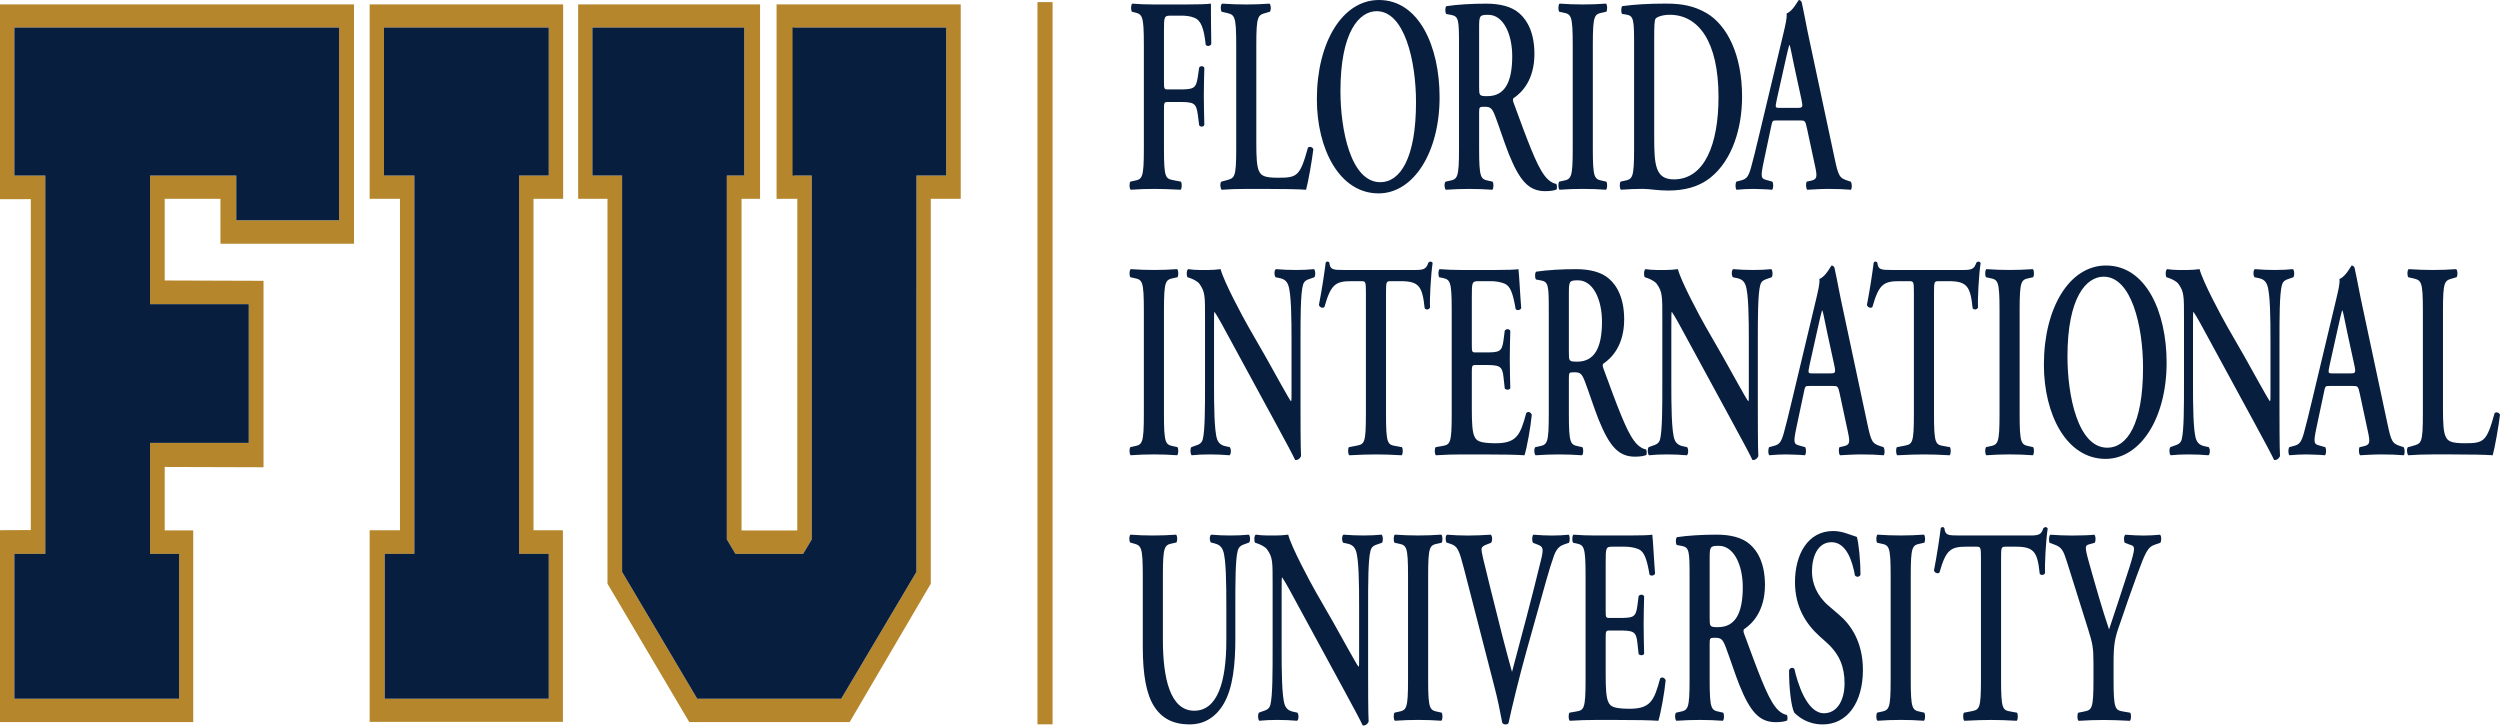 <svg width="317" height="92" viewBox="0 0 317 92" fill="none" xmlns="http://www.w3.org/2000/svg">
<path d="M131.551 0.267H133.467V91.845H131.551V0.267Z" fill="#B6862C"/>
<path d="M1.82 3.49H42.997V27.934H29.958V22.259H19.025V38.568H31.541V56.157H19.025V70.227H22.711V88.598H1.82V70.227H5.744V22.259H1.82V3.49V3.49ZM0 25.261L3.905 25.252V67.208L0 67.229V91.554H24.502V67.252H20.885V59.21L33.415 59.248V35.606L20.885 35.564V25.204H27.953V30.903H44.886V0.555H0V25.261V25.261ZM48.69 3.49H69.58V22.259H65.817V70.227H69.58V88.598H48.776V70.227H52.539V22.259H48.69V3.49V3.49ZM46.872 25.204H50.716V67.241H46.872V91.534H71.374V67.241H67.65V25.204H71.405V0.555H46.872V25.204V25.204ZM119.97 22.259H116.21L116.202 72.519L106.668 88.598H88.404L78.88 72.519V22.259H75.114V3.49H94.371V22.259H92.162V68.41L92.164 68.4L93.252 70.227H101.829H101.834L102.928 68.394V22.259H100.719V3.49H119.97V22.259V22.259ZM98.468 0.555V25.214L101.098 25.204L101.093 67.261H94.026V25.209H96.375V0.555H73.311V25.204H77.029V74.012L87.399 91.561H107.735L118.025 74.012V25.204H121.82V0.555H98.468V0.555Z" fill="#B6862C"/>
<path d="M100.497 22.261H102.929V68.396L101.835 70.228H101.829H93.254L92.165 68.402L92.162 68.411V22.261H94.371V3.491H75.114V22.261H78.881V72.52L88.405 88.599H106.668L116.202 72.52L116.21 22.261H119.971V3.491H100.497V22.261V22.261Z" fill="#081E3F"/>
<path d="M69.581 3.49H48.69V22.259H52.539V70.227H48.776V88.598H69.581V70.227H65.818V22.259H69.581V3.49V3.49Z" fill="#081E3F"/>
<path d="M1.82 22.261H5.744V70.228H1.82V88.599H22.711V70.228H19.025V56.158H31.541V38.569H19.025V22.261H29.958V27.935H42.997V3.491H1.82V22.261V22.261Z" fill="#081E3F"/>
<path d="M150.447 0.566C151.854 0.566 153.085 0.53 153.547 0.46C153.547 1.239 153.547 3.897 153.591 5.563C153.503 5.846 153.107 5.917 152.887 5.704C152.667 3.649 152.316 2.621 151.48 2.267C150.888 2.019 150.337 1.983 149.634 1.983H148.514C147.591 1.983 147.591 2.054 147.591 4.039V10.382C147.591 11.268 147.612 11.339 148.117 11.339H149.414C151.327 11.339 151.656 11.268 151.876 9.779L152.052 8.574C152.184 8.327 152.601 8.327 152.711 8.61C152.689 9.532 152.645 10.842 152.645 12.153C152.645 13.464 152.689 14.74 152.711 15.839C152.601 16.122 152.184 16.122 152.052 15.874L151.876 14.492C151.678 13.004 151.327 12.933 149.414 12.933H148.117C147.612 12.933 147.591 13.004 147.591 13.889V18.851C147.591 22.607 147.788 22.643 148.822 22.855L149.745 23.032C149.898 23.28 149.876 23.917 149.7 24.06C148.293 23.989 147.305 23.954 146.338 23.954C145.37 23.954 144.382 23.989 143.37 24.06C143.195 23.917 143.173 23.28 143.326 23.032L143.81 22.926C144.843 22.713 145.041 22.607 145.041 18.851V5.669C145.041 1.913 144.843 1.806 143.81 1.558L143.524 1.487C143.37 1.239 143.392 0.601 143.568 0.46C144.337 0.53 145.327 0.566 146.294 0.566H150.447V0.566Z" fill="#081E3F"/>
<path d="M159.301 18.108C159.301 19.88 159.346 21.155 159.675 21.758C159.939 22.254 160.29 22.537 162.049 22.537C164.489 22.537 164.84 22.36 165.851 18.71C166.071 18.533 166.422 18.639 166.532 18.923C166.357 20.411 165.873 23.105 165.61 24.061C164.686 23.99 162.796 23.955 160.334 23.955H158.049C156.927 23.955 155.828 23.99 154.906 24.061C154.73 23.918 154.664 23.211 154.862 23.034L155.521 22.856C156.554 22.573 156.752 22.537 156.752 18.852V5.67C156.752 1.985 156.554 1.878 155.521 1.63L154.906 1.488C154.752 1.311 154.752 0.602 154.95 0.461C156.049 0.532 157.037 0.567 158.049 0.567C159.016 0.567 160.005 0.532 160.972 0.461C161.17 0.602 161.192 1.311 161.016 1.488L160.532 1.63C159.499 1.914 159.301 1.985 159.301 5.67V18.108V18.108Z" fill="#081E3F"/>
<path d="M169.969 11.552C169.969 16.442 171.265 23.103 175.023 23.103C177.529 23.103 179.551 20.091 179.551 12.969C179.551 7.618 178.056 1.418 174.562 1.418C172.364 1.418 169.969 4.005 169.969 11.552V11.552ZM182.54 12.331C182.54 19.312 179.243 24.521 174.803 24.521C169.837 24.521 166.979 18.887 166.979 12.579C166.979 5.35 170.232 6.71016e-05 174.847 6.71016e-05C179.924 6.71016e-05 182.54 5.882 182.54 12.331" fill="#081E3F"/>
<path d="M187.553 10.987C187.553 12.121 187.553 12.192 188.608 12.192C190.762 12.192 191.75 10.491 191.75 7.124C191.75 4.324 190.629 1.879 188.718 1.879C187.575 1.879 187.553 1.987 187.553 3.616V10.987V10.987ZM185.003 5.884C185.003 2.482 184.982 2.058 183.949 1.879L183.377 1.773C183.223 1.526 183.223 0.958 183.398 0.782C184.784 0.568 186.651 0.463 188.454 0.463C190.168 0.463 191.662 0.816 192.63 1.668C193.75 2.623 194.564 4.289 194.564 6.841C194.564 10.101 193.003 11.731 191.927 12.44C191.795 12.546 191.838 12.83 191.927 13.041C193.685 17.825 194.783 20.837 195.816 22.22C196.432 23.07 197.069 23.283 197.333 23.318C197.443 23.46 197.443 23.85 197.377 24.027C197.113 24.133 196.696 24.239 195.926 24.239C193.816 24.239 192.674 22.857 191.333 19.562C190.74 18.073 190.124 16.125 189.596 14.743C189.201 13.68 188.959 13.538 188.234 13.538C187.575 13.538 187.553 13.574 187.553 14.317V18.853C187.553 22.609 187.75 22.716 188.784 22.928L189.267 23.035C189.421 23.283 189.399 23.921 189.223 24.062C188.256 23.991 187.267 23.956 186.3 23.956C185.333 23.956 184.344 23.991 183.332 24.062C183.157 23.921 183.091 23.283 183.289 23.035L183.772 22.928C184.805 22.716 185.003 22.609 185.003 18.853V5.884V5.884Z" fill="#081E3F"/>
<path d="M201.97 18.85C201.97 22.606 202.168 22.712 203.201 22.925L203.685 23.031C203.839 23.279 203.817 23.917 203.641 24.059C202.674 23.988 201.685 23.953 200.718 23.953C199.751 23.953 198.718 23.988 197.751 24.059C197.575 23.917 197.552 23.279 197.707 23.031L198.19 22.925C199.223 22.712 199.421 22.606 199.421 18.85V5.668C199.421 1.913 199.223 1.805 198.19 1.593L197.707 1.486C197.552 1.238 197.575 0.6 197.751 0.458C198.718 0.529 199.706 0.565 200.718 0.565C201.685 0.565 202.674 0.529 203.641 0.458C203.817 0.6 203.839 1.238 203.685 1.486L203.201 1.593C202.168 1.805 201.97 1.913 201.97 5.668V18.85V18.85Z" fill="#081E3F"/>
<path d="M209.753 17.465C209.753 20.903 209.906 22.746 212.236 22.746C216.148 22.746 217.907 18.28 217.907 12.291C217.907 5.276 215.379 1.874 211.709 1.874C210.786 1.874 210.082 2.157 209.928 2.37C209.774 2.582 209.753 3.327 209.753 4.992V17.465V17.465ZM207.203 5.878C207.203 2.476 207.181 1.98 206.148 1.838L205.686 1.767C205.533 1.59 205.533 0.952 205.708 0.775C207.291 0.563 209.049 0.456 211.203 0.456C213.291 0.456 214.785 0.74 216.39 1.661C219.028 3.22 220.896 6.977 220.896 12.256C220.896 16.189 219.687 20.23 216.961 22.462C215.401 23.738 213.511 24.162 211.511 24.162C210.17 24.162 209.136 23.949 208.324 23.949C207.489 23.949 206.5 23.986 205.533 24.057C205.357 23.914 205.335 23.277 205.488 23.028L205.972 22.923C207.005 22.709 207.203 22.604 207.203 18.847V5.878V5.878Z" fill="#081E3F"/>
<path d="M227.927 13.678C228.543 13.678 228.631 13.607 228.455 12.757L227.533 8.504C227.137 6.626 227.026 5.952 226.916 5.704H226.873C226.785 5.952 226.587 6.838 226.214 8.504L225.291 12.65C225.071 13.678 225.114 13.678 225.642 13.678H227.927V13.678ZM225.291 15.273C224.719 15.273 224.74 15.273 224.543 16.23L223.642 20.482C223.202 22.572 223.29 22.643 224.104 22.856L224.74 23.032C224.895 23.28 224.873 23.918 224.697 24.061C223.993 23.99 223.268 23.99 222.367 23.954C221.642 23.954 220.96 23.99 220.191 24.061C220.038 23.883 220.015 23.351 220.169 23.032L220.829 22.856C221.466 22.678 221.708 22.396 222.037 21.225C222.301 20.304 222.653 18.817 223.114 16.903L226.126 4.288C226.39 3.154 226.609 2.303 226.543 1.701C227.312 1.453 228.037 -6.03696e-06 228.082 -6.03696e-06C228.257 -6.03696e-06 228.368 0.106 228.455 0.283C228.807 1.878 229.092 3.544 229.444 5.138L232.609 19.986C233.115 22.359 233.225 22.572 234.346 22.927L234.675 23.032C234.851 23.28 234.851 23.883 234.697 24.061C233.796 23.99 232.982 23.954 231.84 23.954C230.895 23.954 229.928 24.025 229.158 24.061C228.983 23.883 228.961 23.245 229.092 23.032L229.576 22.927C230.367 22.749 230.477 22.537 230.147 21.048L229.114 16.23C228.917 15.273 228.829 15.273 228.213 15.273H225.291V15.273Z" fill="#081E3F"/>
<path d="M147.59 52.516C147.59 56.272 147.788 56.377 148.821 56.592L149.304 56.697C149.458 56.946 149.436 57.582 149.26 57.725C148.293 57.654 147.304 57.619 146.337 57.619C145.37 57.619 144.337 57.654 143.37 57.725C143.195 57.582 143.172 56.946 143.326 56.697L143.809 56.592C144.842 56.377 145.04 56.272 145.04 52.516V39.334C145.04 35.579 144.842 35.471 143.809 35.26L143.326 35.152C143.172 34.904 143.195 34.267 143.37 34.126C144.337 34.197 145.326 34.231 146.337 34.231C147.304 34.231 148.293 34.197 149.26 34.126C149.436 34.267 149.458 34.904 149.304 35.152L148.821 35.26C147.788 35.471 147.59 35.579 147.59 39.334V52.516V52.516Z" fill="#081E3F"/>
<path d="M164.906 51.597C164.906 52.659 164.906 57.018 164.973 57.833C164.797 58.222 164.489 58.365 164.226 58.329C163.873 57.585 163.236 56.38 161.654 53.475L156.51 44.013C155.104 41.392 154.379 40.079 154.005 39.549C153.939 39.549 153.939 39.939 153.939 41.816V48.726C153.939 51.384 153.961 54.643 154.334 55.706C154.532 56.239 154.906 56.486 155.455 56.593L155.939 56.7C156.137 56.947 156.115 57.621 155.896 57.727C155.082 57.656 154.225 57.621 153.389 57.621C152.467 57.621 151.873 57.656 151.104 57.727C150.928 57.549 150.884 56.947 151.06 56.7L151.544 56.523C151.961 56.38 152.356 56.273 152.511 55.706C152.797 54.608 152.797 51.526 152.797 48.726V40.328C152.797 37.564 152.818 36.997 152.071 35.97C151.829 35.651 151.213 35.367 150.906 35.261L150.577 35.154C150.423 34.942 150.445 34.233 150.664 34.127C151.5 34.269 152.709 34.233 153.258 34.233C153.72 34.233 154.247 34.198 154.775 34.127C155.148 35.651 157.544 40.116 158.313 41.462L160.511 45.289C161.433 46.919 163.478 50.675 163.697 50.888C163.764 50.782 163.764 50.604 163.764 50.037V43.127C163.764 40.47 163.742 37.21 163.346 36.147C163.148 35.615 162.797 35.367 162.247 35.261L161.742 35.154C161.543 34.907 161.566 34.233 161.786 34.127C162.643 34.198 163.456 34.233 164.313 34.233C165.259 34.233 165.83 34.198 166.621 34.127C166.797 34.304 166.84 34.907 166.665 35.154L166.159 35.332C165.742 35.474 165.368 35.58 165.214 36.147C164.906 37.245 164.906 40.328 164.906 43.127V51.597V51.597Z" fill="#081E3F"/>
<path d="M173.197 37.211C173.197 35.723 173.175 35.652 172.603 35.652H171.372C169.35 35.652 168.757 36.042 167.944 38.912C167.79 39.125 167.328 39.018 167.24 38.664C167.614 36.75 167.944 34.553 168.097 33.313C168.142 33.206 168.23 33.171 168.34 33.171C168.428 33.171 168.516 33.206 168.559 33.313C168.669 34.199 168.977 34.234 170.471 34.234H179.439C180.516 34.234 180.845 34.128 181.109 33.313C181.196 33.243 181.284 33.171 181.373 33.171C181.505 33.171 181.615 33.243 181.658 33.348C181.439 34.801 181.263 37.849 181.329 38.983C181.219 39.266 180.845 39.337 180.647 39.089C180.362 36.325 179.944 35.652 177.592 35.652H176.339C175.768 35.652 175.747 35.723 175.747 37.211V52.519C175.747 56.275 175.944 56.381 176.977 56.558L177.768 56.701C177.922 56.949 177.901 57.586 177.724 57.728C176.449 57.657 175.461 57.622 174.494 57.622C173.526 57.622 172.493 57.657 171.087 57.728C170.911 57.586 170.889 56.878 171.043 56.701L171.966 56.524C172.999 56.311 173.197 56.275 173.197 52.519V37.211V37.211Z" fill="#081E3F"/>
<path d="M184.077 39.337C184.077 35.581 183.879 35.439 182.846 35.226L182.494 35.156C182.341 34.907 182.363 34.27 182.538 34.128C183.374 34.199 184.406 34.234 185.374 34.234H189.571C190.978 34.234 192.253 34.199 192.539 34.128C192.627 34.73 192.759 37.53 192.89 39.054C192.802 39.337 192.364 39.408 192.187 39.196C191.835 37.14 191.506 36.29 190.802 35.971C190.297 35.758 189.638 35.652 189.044 35.652H187.572C186.627 35.652 186.627 35.723 186.627 37.742V43.732C186.627 44.653 186.648 44.688 187.154 44.688H188.209C190.121 44.688 190.451 44.653 190.648 43.129L190.802 41.924C190.978 41.676 191.396 41.676 191.506 41.96C191.484 42.916 191.44 44.192 191.44 45.502C191.44 46.85 191.484 48.089 191.506 49.223C191.396 49.471 190.978 49.471 190.802 49.259L190.648 47.841C190.495 46.353 190.121 46.283 188.209 46.283H187.154C186.648 46.283 186.627 46.353 186.627 47.239V51.739C186.627 53.548 186.67 54.822 187 55.425C187.264 55.921 187.638 56.169 189.483 56.205C192.275 56.24 192.759 55.248 193.528 52.377C193.726 52.129 194.099 52.236 194.231 52.59C194.099 54.078 193.616 56.772 193.308 57.728C192.341 57.657 190.451 57.622 187.879 57.622H185.374C184.406 57.622 183.066 57.657 182.077 57.728C181.901 57.586 181.879 56.949 182.033 56.701L182.846 56.558C183.879 56.381 184.077 56.274 184.077 52.519V39.337V39.337Z" fill="#081E3F"/>
<path d="M198.934 44.653C198.934 45.787 198.934 45.858 199.989 45.858C202.143 45.858 203.132 44.157 203.132 40.79C203.132 37.991 202.011 35.545 200.099 35.545C198.956 35.545 198.934 35.652 198.934 37.282V44.653V44.653ZM196.385 39.55C196.385 36.148 196.363 35.723 195.33 35.545L194.759 35.439C194.604 35.192 194.604 34.624 194.78 34.448C196.165 34.234 198.033 34.129 199.835 34.129C201.55 34.129 203.044 34.482 204.012 35.333C205.132 36.29 205.945 37.955 205.945 40.507C205.945 43.767 204.385 45.397 203.308 46.105C203.176 46.212 203.22 46.496 203.308 46.707C205.067 51.491 206.165 54.504 207.198 55.886C207.814 56.736 208.451 56.949 208.715 56.984C208.825 57.126 208.825 57.516 208.759 57.693C208.495 57.8 208.077 57.906 207.308 57.906C205.198 57.906 204.056 56.524 202.715 53.228C202.121 51.739 201.506 49.791 200.978 48.409C200.583 47.346 200.341 47.205 199.616 47.205C198.956 47.205 198.934 47.239 198.934 47.983V52.519C198.934 56.276 199.132 56.381 200.165 56.596L200.649 56.701C200.803 56.949 200.78 57.586 200.605 57.728C199.638 57.658 198.649 57.622 197.682 57.622C196.715 57.622 195.725 57.658 194.714 57.728C194.539 57.586 194.473 56.949 194.671 56.701L195.154 56.596C196.187 56.381 196.385 56.276 196.385 52.519V39.55V39.55Z" fill="#081E3F"/>
<path d="M222.893 51.597C222.893 52.659 222.893 57.018 222.959 57.833C222.783 58.222 222.475 58.365 222.211 58.329C221.86 57.585 221.222 56.38 219.64 53.475L214.496 44.013C213.09 41.392 212.365 40.079 211.991 39.549C211.925 39.549 211.925 39.939 211.925 41.816V48.726C211.925 51.384 211.947 54.643 212.321 55.706C212.519 56.239 212.892 56.486 213.442 56.593L213.925 56.7C214.123 56.947 214.101 57.621 213.881 57.727C213.068 57.656 212.211 57.621 211.376 57.621C210.453 57.621 209.859 57.656 209.09 57.727C208.914 57.549 208.87 56.947 209.047 56.7L209.529 56.523C209.947 56.38 210.343 56.273 210.497 55.706C210.782 54.608 210.782 51.526 210.782 48.726V40.328C210.782 37.564 210.804 36.997 210.057 35.97C209.815 35.651 209.2 35.367 208.892 35.261L208.563 35.154C208.408 34.942 208.43 34.233 208.651 34.127C209.485 34.269 210.694 34.233 211.244 34.233C211.705 34.233 212.233 34.198 212.76 34.127C213.134 35.651 215.529 40.116 216.299 41.462L218.497 45.289C219.42 46.919 221.464 50.675 221.684 50.888C221.75 50.782 221.75 50.604 221.75 50.037V43.127C221.75 40.47 221.728 37.21 221.333 36.147C221.134 35.615 220.783 35.367 220.233 35.261L219.728 35.154C219.53 34.907 219.552 34.233 219.771 34.127C220.629 34.198 221.442 34.233 222.299 34.233C223.244 34.233 223.816 34.198 224.607 34.127C224.783 34.304 224.826 34.907 224.651 35.154L224.146 35.332C223.728 35.474 223.354 35.58 223.2 36.147C222.893 37.245 222.893 40.328 222.893 43.127V51.597V51.597Z" fill="#081E3F"/>
<path d="M232.083 47.344C232.699 47.344 232.786 47.273 232.611 46.423L231.688 42.17C231.293 40.292 231.182 39.619 231.072 39.37H231.029C230.941 39.619 230.743 40.505 230.369 42.17L229.446 46.316C229.226 47.344 229.27 47.344 229.798 47.344H232.083V47.344ZM229.446 48.939C228.875 48.939 228.896 48.939 228.698 49.896L227.798 54.147C227.358 56.239 227.446 56.309 228.259 56.523L228.896 56.7C229.051 56.947 229.029 57.584 228.853 57.726C228.149 57.655 227.424 57.655 226.523 57.621C225.797 57.621 225.116 57.655 224.347 57.726C224.194 57.549 224.171 57.017 224.325 56.7L224.984 56.523C225.622 56.345 225.863 56.062 226.193 54.891C226.457 53.97 226.809 52.481 227.27 50.569L230.281 37.954C230.545 36.82 230.764 35.968 230.698 35.367C231.468 35.119 232.193 33.666 232.238 33.666C232.413 33.666 232.523 33.772 232.611 33.95C232.962 35.544 233.248 37.21 233.6 38.805L236.764 53.652C237.27 56.025 237.38 56.239 238.501 56.593L238.83 56.7C239.007 56.947 239.007 57.549 238.852 57.726C237.952 57.655 237.138 57.621 235.996 57.621C235.05 57.621 234.083 57.691 233.314 57.726C233.138 57.549 233.116 56.911 233.248 56.7L233.732 56.593C234.523 56.416 234.633 56.202 234.303 54.714L233.271 49.896C233.072 48.939 232.984 48.939 232.369 48.939H229.446V48.939Z" fill="#081E3F"/>
<path d="M242.682 37.211C242.682 35.723 242.66 35.652 242.088 35.652H240.857C238.835 35.652 238.242 36.042 237.428 38.912C237.275 39.125 236.813 39.018 236.725 38.664C237.099 36.75 237.428 34.553 237.582 33.313C237.627 33.206 237.714 33.171 237.825 33.171C237.913 33.171 238 33.206 238.044 33.313C238.154 34.199 238.461 34.234 239.956 34.234H248.923C250 34.234 250.33 34.128 250.594 33.313C250.682 33.243 250.77 33.171 250.858 33.171C250.99 33.171 251.099 33.243 251.143 33.348C250.924 34.801 250.748 37.849 250.814 38.983C250.704 39.266 250.33 39.337 250.133 39.089C249.847 36.325 249.429 35.652 247.077 35.652H245.824C245.253 35.652 245.231 35.723 245.231 37.211V52.519C245.231 56.275 245.429 56.381 246.462 56.558L247.253 56.701C247.407 56.949 247.385 57.586 247.21 57.728C245.934 57.657 244.946 57.622 243.979 57.622C243.011 57.622 241.978 57.657 240.572 57.728C240.396 57.586 240.374 56.878 240.528 56.701L241.451 56.524C242.484 56.311 242.682 56.275 242.682 52.519V37.211V37.211Z" fill="#081E3F"/>
<path d="M256.09 52.516C256.09 56.272 256.287 56.377 257.32 56.592L257.804 56.697C257.958 56.946 257.936 57.582 257.76 57.725C256.792 57.654 255.804 57.619 254.837 57.619C253.87 57.619 252.837 57.654 251.869 57.725C251.694 57.582 251.672 56.946 251.825 56.697L252.309 56.592C253.342 56.377 253.54 56.272 253.54 52.516V39.334C253.54 35.579 253.342 35.471 252.309 35.26L251.825 35.152C251.672 34.904 251.694 34.267 251.869 34.126C252.837 34.197 253.826 34.231 254.837 34.231C255.804 34.231 256.792 34.197 257.76 34.126C257.936 34.267 257.958 34.904 257.804 35.152L257.32 35.26C256.287 35.471 256.09 35.579 256.09 39.334V52.516V52.516Z" fill="#081E3F"/>
<path d="M262.155 45.218C262.155 50.107 263.452 56.769 267.209 56.769C269.716 56.769 271.737 53.757 271.737 46.635C271.737 41.284 270.243 35.084 266.748 35.084C264.551 35.084 262.155 37.67 262.155 45.218ZM274.727 45.997C274.727 52.977 271.43 58.187 266.99 58.187C262.024 58.187 259.165 52.552 259.165 46.245C259.165 39.016 262.418 33.666 267.034 33.666C272.111 33.666 274.727 39.548 274.727 45.997" fill="#081E3F"/>
<path d="M289.039 51.597C289.039 52.659 289.039 57.018 289.105 57.833C288.929 58.222 288.622 58.365 288.358 58.329C288.006 57.585 287.369 56.38 285.787 53.475L280.643 44.013C279.237 41.392 278.511 40.079 278.138 39.549C278.072 39.549 278.072 39.939 278.072 41.816V48.726C278.072 51.384 278.094 54.643 278.467 55.706C278.665 56.239 279.039 56.486 279.588 56.593L280.072 56.7C280.27 56.947 280.248 57.621 280.028 57.727C279.215 57.656 278.358 57.621 277.522 57.621C276.6 57.621 276.006 57.656 275.236 57.727C275.061 57.549 275.017 56.947 275.193 56.7L275.677 56.523C276.094 56.38 276.489 56.273 276.643 55.706C276.929 54.608 276.929 51.526 276.929 48.726V40.328C276.929 37.564 276.951 36.997 276.204 35.97C275.962 35.651 275.346 35.367 275.039 35.261L274.71 35.154C274.556 34.942 274.577 34.233 274.797 34.127C275.632 34.269 276.841 34.233 277.39 34.233C277.852 34.233 278.38 34.198 278.907 34.127C279.281 35.651 281.677 40.116 282.446 41.462L284.644 45.289C285.566 46.919 287.611 50.675 287.83 50.888C287.896 50.782 287.896 50.604 287.896 50.037V43.127C287.896 40.47 287.875 37.21 287.479 36.147C287.281 35.615 286.93 35.367 286.38 35.261L285.875 35.154C285.676 34.907 285.699 34.233 285.918 34.127C286.775 34.198 287.589 34.233 288.446 34.233C289.391 34.233 289.962 34.198 290.754 34.127C290.93 34.304 290.973 34.907 290.798 35.154L290.292 35.332C289.874 35.474 289.501 35.58 289.347 36.147C289.039 37.245 289.039 40.328 289.039 43.127V51.597V51.597Z" fill="#081E3F"/>
<path d="M298.03 47.344C298.646 47.344 298.734 47.273 298.559 46.423L297.635 42.17C297.24 40.292 297.13 39.619 297.019 39.37H296.975C296.887 39.619 296.69 40.505 296.316 42.17L295.393 46.316C295.174 47.344 295.217 47.344 295.745 47.344H298.03V47.344ZM295.393 48.939C294.821 48.939 294.843 48.939 294.646 49.896L293.745 54.147C293.305 56.239 293.393 56.309 294.207 56.523L294.843 56.7C294.997 56.947 294.976 57.584 294.8 57.726C294.097 57.655 293.371 57.655 292.469 57.621C291.745 57.621 291.063 57.655 290.294 57.726C290.14 57.549 290.119 57.017 290.272 56.7L290.932 56.523C291.569 56.345 291.81 56.062 292.14 54.891C292.404 53.97 292.755 52.481 293.217 50.569L296.228 37.954C296.493 36.82 296.712 35.968 296.646 35.367C297.415 35.119 298.14 33.666 298.184 33.666C298.361 33.666 298.47 33.772 298.559 33.95C298.91 35.544 299.195 37.21 299.547 38.805L302.712 53.652C303.218 56.025 303.328 56.239 304.449 56.593L304.778 56.7C304.954 56.947 304.954 57.549 304.8 57.726C303.899 57.655 303.085 57.621 301.942 57.621C300.997 57.621 300.031 57.691 299.261 57.726C299.085 57.549 299.064 56.911 299.195 56.7L299.679 56.593C300.47 56.416 300.58 56.202 300.25 54.714L299.217 49.896C299.02 48.939 298.932 48.939 298.316 48.939H295.393V48.939Z" fill="#081E3F"/>
<path d="M309.769 51.774C309.769 53.547 309.813 54.821 310.143 55.424C310.407 55.92 310.758 56.203 312.517 56.203C314.957 56.203 315.308 56.026 316.319 52.376C316.538 52.199 316.89 52.305 317 52.589C316.825 54.077 316.341 56.77 316.078 57.727C315.154 57.657 313.264 57.621 310.802 57.621H308.516C307.395 57.621 306.296 57.657 305.374 57.727C305.198 57.584 305.131 56.877 305.329 56.7L305.989 56.523C307.022 56.239 307.22 56.203 307.22 52.518V39.336C307.22 35.651 307.022 35.544 305.989 35.296L305.374 35.154C305.219 34.978 305.219 34.269 305.417 34.128C306.517 34.198 307.505 34.233 308.516 34.233C309.483 34.233 310.472 34.198 311.44 34.128C311.638 34.269 311.66 34.978 311.484 35.154L311 35.296C309.967 35.581 309.769 35.651 309.769 39.336V51.774V51.774Z" fill="#081E3F"/>
<path d="M144.904 73.003C144.904 69.248 144.706 69.177 143.673 68.894L143.3 68.787C143.146 68.539 143.169 67.937 143.344 67.795C144.224 67.866 145.212 67.901 146.179 67.901C147.168 67.901 148.157 67.866 149.124 67.795C149.3 67.937 149.322 68.539 149.168 68.787L148.685 68.894C147.652 69.106 147.454 69.248 147.454 73.003V81.119C147.454 86.009 148.377 90.119 151.432 90.119C154.311 90.119 155.498 86.611 155.498 81.225V76.795C155.498 74.137 155.477 70.843 155.08 69.815C154.883 69.284 154.532 69.034 153.981 68.894L153.542 68.787C153.344 68.539 153.366 67.901 153.586 67.795C154.333 67.866 155.168 67.901 156.026 67.901C156.949 67.901 157.542 67.866 158.355 67.795C158.531 67.972 158.575 68.539 158.399 68.787L157.916 68.965C157.498 69.106 157.103 69.248 156.949 69.815C156.641 70.877 156.641 73.997 156.641 76.795V81.012C156.641 84.237 156.333 87.214 155.191 89.197C154.047 91.182 152.399 91.856 150.883 91.856C148.817 91.856 147.366 91.147 146.355 89.588C145.366 88.064 144.904 85.583 144.904 82.005V73.003V73.003Z" fill="#081E3F"/>
<path d="M173.478 85.263C173.478 86.325 173.478 90.684 173.544 91.499C173.369 91.887 173.061 92.03 172.797 91.995C172.445 91.249 171.808 90.045 170.226 87.14L165.082 77.679C163.676 75.056 162.951 73.745 162.577 73.214C162.511 73.214 162.511 73.605 162.511 75.482V82.392C162.511 85.05 162.533 88.309 162.907 89.372C163.105 89.904 163.478 90.152 164.028 90.259L164.511 90.365C164.708 90.613 164.687 91.286 164.467 91.392C163.654 91.322 162.797 91.286 161.962 91.286C161.039 91.286 160.445 91.322 159.676 91.392C159.5 91.215 159.456 90.613 159.632 90.365L160.115 90.187C160.533 90.045 160.929 89.939 161.082 89.372C161.368 88.274 161.368 85.191 161.368 82.392V73.993C161.368 71.229 161.39 70.662 160.643 69.636C160.401 69.317 159.786 69.032 159.478 68.926L159.149 68.819C158.994 68.608 159.016 67.898 159.237 67.793C160.071 67.933 161.28 67.898 161.83 67.898C162.291 67.898 162.819 67.864 163.346 67.793C163.72 69.317 166.115 73.782 166.884 75.127L169.082 78.955C170.006 80.584 172.05 84.341 172.27 84.553C172.336 84.448 172.336 84.269 172.336 83.703V76.793C172.336 74.135 172.314 70.875 171.919 69.813C171.72 69.28 171.368 69.032 170.819 68.926L170.314 68.819C170.116 68.571 170.138 67.898 170.357 67.793C171.215 67.864 172.028 67.898 172.885 67.898C173.83 67.898 174.402 67.864 175.193 67.793C175.369 67.97 175.412 68.571 175.237 68.819L174.731 68.997C174.314 69.138 173.94 69.246 173.786 69.813C173.478 70.911 173.478 73.993 173.478 76.793V85.263V85.263Z" fill="#081E3F"/>
<path d="M181.089 86.182C181.089 89.938 181.287 90.043 182.32 90.258L182.803 90.364C182.957 90.612 182.935 91.248 182.76 91.391C181.792 91.32 180.803 91.285 179.836 91.285C178.869 91.285 177.836 91.32 176.869 91.391C176.693 91.248 176.671 90.612 176.825 90.364L177.309 90.258C178.342 90.043 178.539 89.938 178.539 86.182V73C178.539 69.245 178.342 69.137 177.309 68.925L176.825 68.818C176.671 68.57 176.693 67.932 176.869 67.792C177.836 67.863 178.825 67.897 179.836 67.897C180.803 67.897 181.792 67.863 182.76 67.792C182.935 67.932 182.957 68.57 182.803 68.818L182.32 68.925C181.287 69.137 181.089 69.245 181.089 73V86.182V86.182Z" fill="#081E3F"/>
<path d="M193.57 82.505C192.669 85.73 191.657 89.875 191.284 91.683C191.24 91.789 191.065 91.86 190.91 91.86C190.756 91.86 190.603 91.789 190.493 91.683C190.229 90.266 189.877 88.528 189.482 87.041L185.636 72.123C185.02 69.748 184.822 69.252 183.943 68.968L183.416 68.792C183.262 68.544 183.262 67.905 183.482 67.799C184.339 67.87 185.284 67.905 186.141 67.905C187.13 67.905 187.878 67.87 189.042 67.799C189.24 68.011 189.262 68.578 189.064 68.826L188.515 69.039C188.031 69.216 187.856 69.393 187.856 69.677C187.856 69.997 188.031 70.775 188.932 74.39L190.515 80.697C190.91 82.293 191.504 84.382 191.723 85.198C192.91 80.733 194.229 75.843 195.394 71.024C195.746 69.607 195.68 69.323 195.02 69.075L194.383 68.826C194.229 68.544 194.251 67.977 194.427 67.799C195.328 67.87 196.075 67.905 196.779 67.905C197.569 67.905 198.295 67.87 198.91 67.799C199.086 67.977 199.064 68.544 198.955 68.826L198.405 69.004C197.9 69.182 197.416 69.428 197.043 70.457C196.427 72.157 195.812 74.533 194.801 78.11L193.57 82.505V82.505Z" fill="#081E3F"/>
<path d="M201.05 73.003C201.05 69.248 200.852 69.106 199.819 68.894L199.467 68.823C199.314 68.574 199.336 67.937 199.512 67.795C200.346 67.866 201.38 67.901 202.347 67.901H206.545C207.952 67.901 209.226 67.866 209.512 67.795C209.599 68.398 209.732 71.197 209.863 72.72C209.775 73.003 209.336 73.075 209.161 72.863C208.809 70.807 208.478 69.956 207.776 69.638C207.27 69.425 206.611 69.319 206.017 69.319H204.545C203.6 69.319 203.6 69.389 203.6 71.41V77.399C203.6 78.32 203.622 78.355 204.127 78.355H205.182C207.094 78.355 207.423 78.32 207.621 76.795L207.776 75.59C207.952 75.342 208.369 75.342 208.478 75.626C208.456 76.583 208.413 77.859 208.413 79.17C208.413 80.516 208.456 81.757 208.478 82.891C208.369 83.139 207.952 83.139 207.776 82.926L207.621 81.508C207.468 80.02 207.094 79.949 205.182 79.949H204.127C203.622 79.949 203.6 80.02 203.6 80.906V85.406C203.6 87.214 203.644 88.489 203.973 89.091C204.237 89.588 204.611 89.835 206.457 89.872C209.248 89.907 209.732 88.914 210.501 86.043C210.698 85.796 211.072 85.903 211.204 86.257C211.072 87.746 210.589 90.438 210.281 91.395C209.314 91.324 207.423 91.289 204.852 91.289H202.347C201.38 91.289 200.039 91.324 199.05 91.395C198.875 91.253 198.853 90.615 199.006 90.368L199.819 90.225C200.852 90.048 201.05 89.942 201.05 86.185V73.003V73.003Z" fill="#081E3F"/>
<path d="M216.786 78.319C216.786 79.452 216.786 79.524 217.841 79.524C219.995 79.524 220.984 77.822 220.984 74.456C220.984 71.657 219.864 69.21 217.951 69.21C216.808 69.21 216.786 69.318 216.786 70.948V78.319V78.319ZM214.237 73.216C214.237 69.814 214.215 69.389 213.182 69.21L212.611 69.105C212.456 68.857 212.456 68.289 212.632 68.113C214.017 67.9 215.885 67.794 217.687 67.794C219.402 67.794 220.896 68.148 221.864 68.999C222.984 69.954 223.797 71.62 223.797 74.173C223.797 77.432 222.237 79.063 221.16 79.771C221.028 79.877 221.072 80.161 221.16 80.373C222.919 85.157 224.017 88.17 225.05 89.552C225.666 90.401 226.303 90.615 226.567 90.65C226.677 90.792 226.677 91.181 226.611 91.358C226.347 91.465 225.929 91.572 225.16 91.572C223.05 91.572 221.908 90.19 220.567 86.893C219.973 85.404 219.358 83.456 218.83 82.074C218.435 81.012 218.193 80.869 217.468 80.869C216.808 80.869 216.786 80.905 216.786 81.649V86.185C216.786 89.941 216.984 90.047 218.017 90.26L218.501 90.367C218.655 90.615 218.632 91.252 218.457 91.394C217.49 91.323 216.501 91.288 215.534 91.288C214.566 91.288 213.577 91.323 212.566 91.394C212.39 91.252 212.325 90.615 212.523 90.367L213.006 90.26C214.039 90.047 214.237 89.941 214.237 86.185V73.216V73.216Z" fill="#081E3F"/>
<path d="M227.515 90.368C227.12 89.624 226.834 87.177 226.856 84.981C226.988 84.627 227.361 84.592 227.537 84.84C227.933 86.647 229.12 90.439 231.274 90.439C232.944 90.439 233.889 88.809 233.889 86.647C233.889 84.627 233.295 82.997 231.648 81.508L230.702 80.658C229.054 79.171 227.603 77.008 227.603 73.82C227.603 70.311 229.23 67.334 232.439 67.334C233.581 67.334 234.416 67.76 235.449 68.079C235.691 68.858 235.912 71.197 235.912 72.863C235.802 73.181 235.406 73.217 235.208 72.969C234.879 71.126 234.109 68.751 232.241 68.751C230.482 68.751 229.757 70.595 229.757 72.473C229.757 73.961 230.394 75.556 231.845 76.795L233.208 77.966C234.636 79.171 236.219 81.367 236.219 84.945C236.219 88.986 234.307 91.856 231.12 91.856C229.098 91.856 227.955 90.793 227.515 90.368" fill="#081E3F"/>
<path d="M242.283 86.182C242.283 89.938 242.481 90.043 243.514 90.258L243.998 90.364C244.152 90.612 244.13 91.248 243.954 91.391C242.987 91.32 241.998 91.285 241.031 91.285C240.064 91.285 239.031 91.32 238.064 91.391C237.888 91.248 237.865 90.612 238.02 90.364L238.503 90.258C239.536 90.043 239.734 89.938 239.734 86.182V73C239.734 69.245 239.536 69.137 238.503 68.925L238.02 68.818C237.865 68.57 237.888 67.932 238.064 67.792C239.031 67.863 240.02 67.897 241.031 67.897C241.998 67.897 242.987 67.863 243.954 67.792C244.13 67.932 244.152 68.57 243.998 68.818L243.514 68.925C242.481 69.137 242.283 69.245 242.283 73V86.182V86.182Z" fill="#081E3F"/>
<path d="M251.185 70.877C251.185 69.389 251.163 69.319 250.592 69.319H249.361C247.339 69.319 246.745 69.708 245.933 72.578C245.779 72.792 245.317 72.686 245.229 72.33C245.603 70.416 245.933 68.22 246.086 66.979C246.13 66.874 246.218 66.838 246.328 66.838C246.416 66.838 246.504 66.874 246.547 66.979C246.657 67.866 246.966 67.9 248.46 67.9H257.427C258.504 67.9 258.834 67.795 259.098 66.979C259.186 66.909 259.273 66.838 259.361 66.838C259.493 66.838 259.603 66.909 259.647 67.016C259.427 68.467 259.251 71.515 259.317 72.65C259.207 72.933 258.834 73.003 258.637 72.755C258.351 69.992 257.932 69.319 255.581 69.319H254.328C253.757 69.319 253.735 69.389 253.735 70.877V86.185C253.735 89.942 253.933 90.048 254.966 90.225L255.756 90.368C255.911 90.615 255.889 91.252 255.713 91.395C254.438 91.324 253.449 91.289 252.482 91.289C251.514 91.289 250.482 91.324 249.075 91.395C248.899 91.252 248.878 90.545 249.031 90.368L249.954 90.191C250.987 89.977 251.185 89.942 251.185 86.185V70.877Z" fill="#081E3F"/>
<path d="M265.452 84.1C265.452 82.115 265.342 81.585 264.748 79.706L262.111 71.308C261.627 69.784 261.451 69.394 260.462 69.039L259.891 68.827C259.759 68.578 259.803 67.906 259.979 67.8C260.924 67.871 261.847 67.906 262.748 67.906C263.715 67.906 265.056 67.871 265.561 67.8C265.737 67.941 265.781 68.578 265.606 68.827L264.946 69.004C264.594 69.111 264.485 69.182 264.485 69.465C264.485 69.749 264.551 70.138 264.88 71.308C265.737 74.356 266.551 77.226 267.429 79.813C268.33 77.119 269.144 74.639 270.001 71.981C270.375 70.776 270.594 69.998 270.594 69.607C270.594 69.254 270.397 69.146 270.089 69.076L269.429 68.827C269.276 68.578 269.276 67.977 269.495 67.8C270.463 67.871 271.144 67.906 271.803 67.906C272.485 67.906 273.188 67.871 273.891 67.8C274.089 67.977 274.089 68.544 273.935 68.827L273.298 69.039C272.308 69.359 272.045 69.998 270.902 73.114C270.155 75.134 269.495 77.083 268.815 79.069C268.155 80.91 268.001 81.655 268.001 84.066V86.191C268.001 89.946 268.199 90.052 269.276 90.23L270.111 90.372C270.265 90.621 270.243 91.257 270.067 91.4C268.704 91.328 267.715 91.294 266.749 91.294C265.737 91.294 264.748 91.328 263.561 91.4C263.386 91.257 263.364 90.621 263.517 90.372L264.221 90.23C265.254 90.018 265.452 89.946 265.452 86.191V84.1V84.1Z" fill="#081E3F"/>
</svg>
